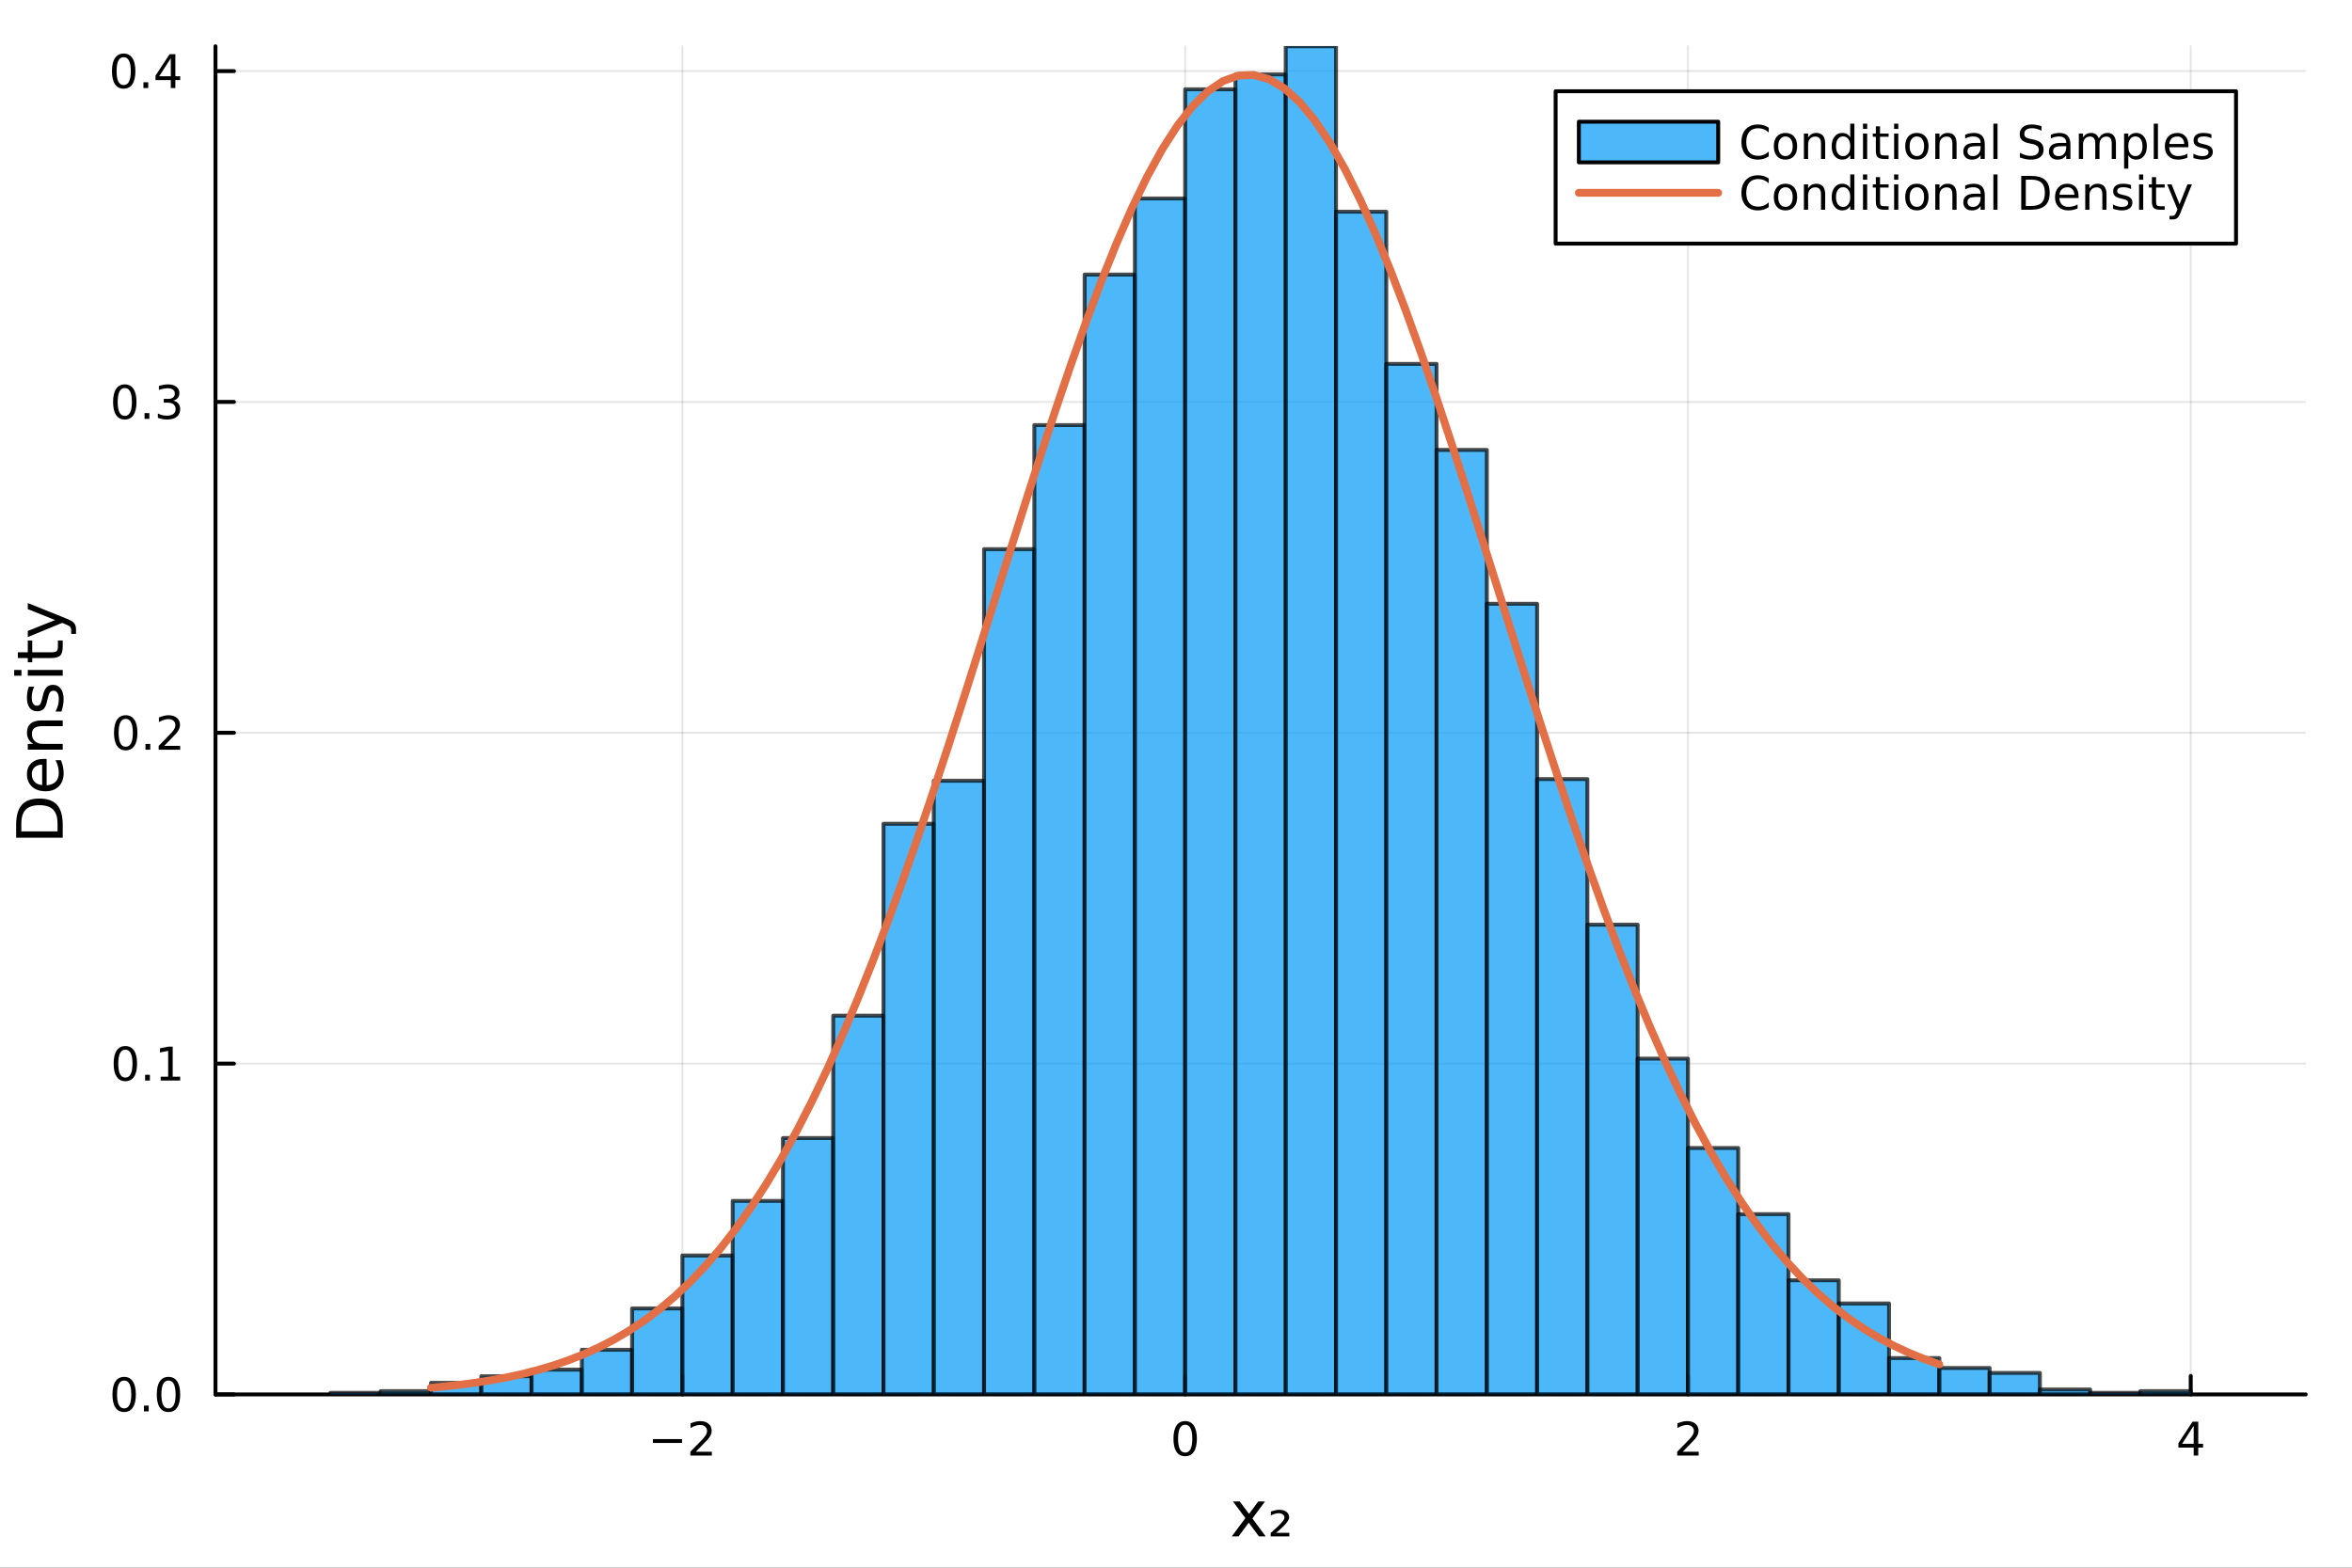 <?xml version="1.0" encoding="utf-8"?>
<svg xmlns="http://www.w3.org/2000/svg" xmlns:xlink="http://www.w3.org/1999/xlink" width="600" height="400" viewBox="0 0 2400 1600">
<rect x="0" y="0" width="2400" height="1600" fill="#333333" stroke="none"/>
<defs>
  <clipPath id="clip370">
    <rect x="0" y="0" width="2400" height="1600"/>
  </clipPath>
</defs>
<path clip-path="url(#clip370)" d="M0 1600 L2400 1600 L2400 0 L0 0  Z" fill="#ffffff" fill-rule="evenodd" fill-opacity="1"/>
<defs>
  <clipPath id="clip371">
    <rect x="480" y="0" width="1681" height="1600"/>
  </clipPath>
</defs>
<path clip-path="url(#clip370)" d="M219.866 1423.18 L2352.76 1423.18 L2352.76 47.244 L219.866 47.244  Z" fill="#ffffff" fill-rule="evenodd" fill-opacity="1"/>
<defs>
  <clipPath id="clip372">
    <rect x="219" y="47" width="2134" height="1377"/>
  </clipPath>
</defs>
<polyline clip-path="url(#clip372)" style="stroke:#000000; stroke-linecap:round; stroke-linejoin:round; stroke-width:2; stroke-opacity:0.1; fill:none" points="696.31,1423.18 696.31,47.244 "/>
<polyline clip-path="url(#clip372)" style="stroke:#000000; stroke-linecap:round; stroke-linejoin:round; stroke-width:2; stroke-opacity:0.1; fill:none" points="1209.35,1423.18 1209.35,47.244 "/>
<polyline clip-path="url(#clip372)" style="stroke:#000000; stroke-linecap:round; stroke-linejoin:round; stroke-width:2; stroke-opacity:0.1; fill:none" points="1722.4,1423.18 1722.4,47.244 "/>
<polyline clip-path="url(#clip372)" style="stroke:#000000; stroke-linecap:round; stroke-linejoin:round; stroke-width:2; stroke-opacity:0.1; fill:none" points="2235.44,1423.18 2235.44,47.244 "/>
<polyline clip-path="url(#clip372)" style="stroke:#000000; stroke-linecap:round; stroke-linejoin:round; stroke-width:2; stroke-opacity:0.1; fill:none" points="219.866,1423.18 2352.76,1423.18 "/>
<polyline clip-path="url(#clip372)" style="stroke:#000000; stroke-linecap:round; stroke-linejoin:round; stroke-width:2; stroke-opacity:0.1; fill:none" points="219.866,1085.53 2352.76,1085.53 "/>
<polyline clip-path="url(#clip372)" style="stroke:#000000; stroke-linecap:round; stroke-linejoin:round; stroke-width:2; stroke-opacity:0.1; fill:none" points="219.866,747.874 2352.76,747.874 "/>
<polyline clip-path="url(#clip372)" style="stroke:#000000; stroke-linecap:round; stroke-linejoin:round; stroke-width:2; stroke-opacity:0.1; fill:none" points="219.866,410.221 2352.76,410.221 "/>
<polyline clip-path="url(#clip372)" style="stroke:#000000; stroke-linecap:round; stroke-linejoin:round; stroke-width:2; stroke-opacity:0.1; fill:none" points="219.866,72.568 2352.76,72.568 "/>
<polyline clip-path="url(#clip370)" style="stroke:#000000; stroke-linecap:round; stroke-linejoin:round; stroke-width:4; stroke-opacity:1; fill:none" points="219.866,1423.18 2352.76,1423.18 "/>
<polyline clip-path="url(#clip370)" style="stroke:#000000; stroke-linecap:round; stroke-linejoin:round; stroke-width:4; stroke-opacity:1; fill:none" points="696.31,1423.18 696.31,1404.28 "/>
<polyline clip-path="url(#clip370)" style="stroke:#000000; stroke-linecap:round; stroke-linejoin:round; stroke-width:4; stroke-opacity:1; fill:none" points="1209.35,1423.18 1209.35,1404.28 "/>
<polyline clip-path="url(#clip370)" style="stroke:#000000; stroke-linecap:round; stroke-linejoin:round; stroke-width:4; stroke-opacity:1; fill:none" points="1722.4,1423.18 1722.4,1404.28 "/>
<polyline clip-path="url(#clip370)" style="stroke:#000000; stroke-linecap:round; stroke-linejoin:round; stroke-width:4; stroke-opacity:1; fill:none" points="2235.44,1423.18 2235.44,1404.28 "/>
<path clip-path="url(#clip370)" d="M666.252 1468.75 L695.928 1468.75 L695.928 1472.69 L666.252 1472.69 L666.252 1468.75 Z" fill="#000000" fill-rule="nonzero" fill-opacity="1" /><path clip-path="url(#clip370)" d="M710.048 1481.64 L726.368 1481.64 L726.368 1485.58 L704.423 1485.58 L704.423 1481.64 Q707.085 1478.89 711.669 1474.26 Q716.275 1469.61 717.456 1468.27 Q719.701 1465.74 720.581 1464.01 Q721.484 1462.25 721.484 1460.56 Q721.484 1457.8 719.539 1456.07 Q717.618 1454.33 714.516 1454.33 Q712.317 1454.33 709.863 1455.09 Q707.433 1455.86 704.655 1457.41 L704.655 1452.69 Q707.479 1451.55 709.933 1450.97 Q712.386 1450.39 714.423 1450.39 Q719.794 1450.39 722.988 1453.08 Q726.183 1455.77 726.183 1460.26 Q726.183 1462.39 725.372 1464.31 Q724.585 1466.2 722.479 1468.8 Q721.9 1469.47 718.798 1472.69 Q715.697 1475.88 710.048 1481.64 Z" fill="#000000" fill-rule="nonzero" fill-opacity="1" /><path clip-path="url(#clip370)" d="M1209.35 1454.1 Q1205.74 1454.1 1203.91 1457.66 Q1202.11 1461.2 1202.11 1468.33 Q1202.11 1475.44 1203.91 1479.01 Q1205.74 1482.55 1209.35 1482.55 Q1212.99 1482.55 1214.79 1479.01 Q1216.62 1475.44 1216.62 1468.33 Q1216.62 1461.2 1214.79 1457.66 Q1212.99 1454.1 1209.35 1454.1 M1209.35 1450.39 Q1215.16 1450.39 1218.22 1455 Q1221.3 1459.58 1221.3 1468.33 Q1221.3 1477.06 1218.22 1481.67 Q1215.16 1486.25 1209.35 1486.25 Q1203.54 1486.25 1200.47 1481.67 Q1197.41 1477.06 1197.41 1468.33 Q1197.41 1459.58 1200.47 1455 Q1203.54 1450.39 1209.35 1450.39 Z" fill="#000000" fill-rule="nonzero" fill-opacity="1" /><path clip-path="url(#clip370)" d="M1717.05 1481.64 L1733.37 1481.64 L1733.37 1485.58 L1711.43 1485.58 L1711.43 1481.64 Q1714.09 1478.89 1718.67 1474.26 Q1723.28 1469.61 1724.46 1468.27 Q1726.7 1465.74 1727.58 1464.01 Q1728.49 1462.25 1728.49 1460.56 Q1728.49 1457.8 1726.54 1456.07 Q1724.62 1454.33 1721.52 1454.33 Q1719.32 1454.33 1716.87 1455.09 Q1714.44 1455.86 1711.66 1457.41 L1711.66 1452.69 Q1714.48 1451.55 1716.94 1450.97 Q1719.39 1450.39 1721.43 1450.39 Q1726.8 1450.39 1729.99 1453.08 Q1733.19 1455.77 1733.19 1460.26 Q1733.19 1462.39 1732.38 1464.31 Q1731.59 1466.2 1729.48 1468.8 Q1728.9 1469.47 1725.8 1472.69 Q1722.7 1475.88 1717.05 1481.64 Z" fill="#000000" fill-rule="nonzero" fill-opacity="1" /><path clip-path="url(#clip370)" d="M2238.45 1455.09 L2226.65 1473.54 L2238.45 1473.54 L2238.45 1455.09 M2237.23 1451.02 L2243.11 1451.02 L2243.11 1473.54 L2248.04 1473.54 L2248.04 1477.43 L2243.11 1477.43 L2243.11 1485.58 L2238.45 1485.58 L2238.45 1477.43 L2222.85 1477.43 L2222.85 1472.92 L2237.23 1451.02 Z" fill="#000000" fill-rule="nonzero" fill-opacity="1" /><path clip-path="url(#clip370)" d="M1290.85 1532.4 L1277.96 1549.74 L1291.52 1568.04 L1284.61 1568.04 L1274.23 1554.04 L1263.86 1568.04 L1256.95 1568.04 L1270.79 1549.39 L1258.13 1532.4 L1265.03 1532.4 L1274.49 1545.1 L1283.94 1532.4 L1290.85 1532.4 Z" fill="#000000" fill-rule="nonzero" fill-opacity="1" /><path clip-path="url(#clip370)" d="M1302.18 1564.42 L1315.67 1564.42 L1315.67 1568.04 L1296.64 1568.04 L1296.64 1564.54 Q1297.72 1563.56 1299.73 1561.77 Q1310.68 1552.07 1310.68 1549.07 Q1310.68 1546.97 1309.02 1545.7 Q1307.37 1544.4 1304.66 1544.4 Q1303.01 1544.4 1301.06 1544.97 Q1299.12 1545.51 1296.83 1546.62 L1296.83 1542.71 Q1299.28 1541.82 1301.38 1541.37 Q1303.51 1540.93 1305.33 1540.93 Q1309.94 1540.93 1312.71 1543.03 Q1315.48 1545.13 1315.48 1548.56 Q1315.48 1552.99 1304.95 1562.03 Q1303.16 1563.56 1302.18 1564.42 Z" fill="#000000" fill-rule="nonzero" fill-opacity="1" /><polyline clip-path="url(#clip370)" style="stroke:#000000; stroke-linecap:round; stroke-linejoin:round; stroke-width:4; stroke-opacity:1; fill:none" points="219.866,1423.18 219.866,47.244 "/>
<polyline clip-path="url(#clip370)" style="stroke:#000000; stroke-linecap:round; stroke-linejoin:round; stroke-width:4; stroke-opacity:1; fill:none" points="219.866,1423.18 238.764,1423.18 "/>
<polyline clip-path="url(#clip370)" style="stroke:#000000; stroke-linecap:round; stroke-linejoin:round; stroke-width:4; stroke-opacity:1; fill:none" points="219.866,1085.53 238.764,1085.53 "/>
<polyline clip-path="url(#clip370)" style="stroke:#000000; stroke-linecap:round; stroke-linejoin:round; stroke-width:4; stroke-opacity:1; fill:none" points="219.866,747.874 238.764,747.874 "/>
<polyline clip-path="url(#clip370)" style="stroke:#000000; stroke-linecap:round; stroke-linejoin:round; stroke-width:4; stroke-opacity:1; fill:none" points="219.866,410.221 238.764,410.221 "/>
<polyline clip-path="url(#clip370)" style="stroke:#000000; stroke-linecap:round; stroke-linejoin:round; stroke-width:4; stroke-opacity:1; fill:none" points="219.866,72.568 238.764,72.568 "/>
<path clip-path="url(#clip370)" d="M126.691 1408.98 Q123.08 1408.98 121.251 1412.54 Q119.445 1416.08 119.445 1423.21 Q119.445 1430.32 121.251 1433.89 Q123.08 1437.43 126.691 1437.43 Q130.325 1437.43 132.13 1433.89 Q133.959 1430.32 133.959 1423.21 Q133.959 1416.08 132.13 1412.54 Q130.325 1408.98 126.691 1408.98 M126.691 1405.27 Q132.501 1405.27 135.556 1409.88 Q138.635 1414.46 138.635 1423.21 Q138.635 1431.94 135.556 1436.55 Q132.501 1441.13 126.691 1441.13 Q120.88 1441.13 117.802 1436.55 Q114.746 1431.94 114.746 1423.21 Q114.746 1414.46 117.802 1409.88 Q120.88 1405.27 126.691 1405.27 Z" fill="#000000" fill-rule="nonzero" fill-opacity="1" /><path clip-path="url(#clip370)" d="M146.853 1434.58 L151.737 1434.58 L151.737 1440.46 L146.853 1440.46 L146.853 1434.58 Z" fill="#000000" fill-rule="nonzero" fill-opacity="1" /><path clip-path="url(#clip370)" d="M171.922 1408.98 Q168.311 1408.98 166.482 1412.54 Q164.677 1416.08 164.677 1423.21 Q164.677 1430.32 166.482 1433.89 Q168.311 1437.43 171.922 1437.43 Q175.556 1437.43 177.362 1433.89 Q179.19 1430.32 179.19 1423.21 Q179.19 1416.08 177.362 1412.54 Q175.556 1408.98 171.922 1408.98 M171.922 1405.27 Q177.732 1405.27 180.788 1409.88 Q183.866 1414.46 183.866 1423.21 Q183.866 1431.94 180.788 1436.55 Q177.732 1441.13 171.922 1441.13 Q166.112 1441.13 163.033 1436.55 Q159.978 1431.94 159.978 1423.21 Q159.978 1414.46 163.033 1409.88 Q166.112 1405.27 171.922 1405.27 Z" fill="#000000" fill-rule="nonzero" fill-opacity="1" /><path clip-path="url(#clip370)" d="M127.917 1071.33 Q124.306 1071.33 122.478 1074.89 Q120.672 1078.43 120.672 1085.56 Q120.672 1092.67 122.478 1096.23 Q124.306 1099.77 127.917 1099.77 Q131.552 1099.77 133.357 1096.23 Q135.186 1092.67 135.186 1085.56 Q135.186 1078.43 133.357 1074.89 Q131.552 1071.33 127.917 1071.33 M127.917 1067.62 Q133.728 1067.62 136.783 1072.23 Q139.862 1076.81 139.862 1085.56 Q139.862 1094.29 136.783 1098.89 Q133.728 1103.48 127.917 1103.48 Q122.107 1103.48 119.029 1098.89 Q115.973 1094.29 115.973 1085.56 Q115.973 1076.81 119.029 1072.23 Q122.107 1067.62 127.917 1067.62 Z" fill="#000000" fill-rule="nonzero" fill-opacity="1" /><path clip-path="url(#clip370)" d="M148.079 1096.93 L152.964 1096.93 L152.964 1102.81 L148.079 1102.81 L148.079 1096.93 Z" fill="#000000" fill-rule="nonzero" fill-opacity="1" /><path clip-path="url(#clip370)" d="M163.959 1098.87 L171.598 1098.87 L171.598 1072.51 L163.288 1074.17 L163.288 1069.91 L171.552 1068.25 L176.227 1068.25 L176.227 1098.87 L183.866 1098.87 L183.866 1102.81 L163.959 1102.81 L163.959 1098.87 Z" fill="#000000" fill-rule="nonzero" fill-opacity="1" /><path clip-path="url(#clip370)" d="M128.288 733.673 Q124.677 733.673 122.848 737.237 Q121.043 740.779 121.043 747.909 Q121.043 755.015 122.848 758.58 Q124.677 762.122 128.288 762.122 Q131.922 762.122 133.728 758.58 Q135.556 755.015 135.556 747.909 Q135.556 740.779 133.728 737.237 Q131.922 733.673 128.288 733.673 M128.288 729.969 Q134.098 729.969 137.154 734.575 Q140.232 739.159 140.232 747.909 Q140.232 756.635 137.154 761.242 Q134.098 765.825 128.288 765.825 Q122.478 765.825 119.399 761.242 Q116.343 756.635 116.343 747.909 Q116.343 739.159 119.399 734.575 Q122.478 729.969 128.288 729.969 Z" fill="#000000" fill-rule="nonzero" fill-opacity="1" /><path clip-path="url(#clip370)" d="M148.45 759.274 L153.334 759.274 L153.334 765.154 L148.45 765.154 L148.45 759.274 Z" fill="#000000" fill-rule="nonzero" fill-opacity="1" /><path clip-path="url(#clip370)" d="M167.547 761.219 L183.866 761.219 L183.866 765.154 L161.922 765.154 L161.922 761.219 Q164.584 758.464 169.167 753.835 Q173.774 749.182 174.954 747.839 Q177.2 745.316 178.079 743.58 Q178.982 741.821 178.982 740.131 Q178.982 737.376 177.038 735.64 Q175.116 733.904 172.014 733.904 Q169.815 733.904 167.362 734.668 Q164.931 735.432 162.153 736.983 L162.153 732.261 Q164.977 731.126 167.431 730.548 Q169.885 729.969 171.922 729.969 Q177.292 729.969 180.487 732.654 Q183.681 735.339 183.681 739.83 Q183.681 741.96 182.871 743.881 Q182.084 745.779 179.977 748.372 Q179.399 749.043 176.297 752.261 Q173.195 755.455 167.547 761.219 Z" fill="#000000" fill-rule="nonzero" fill-opacity="1" /><path clip-path="url(#clip370)" d="M127.339 396.02 Q123.728 396.02 121.899 399.584 Q120.093 403.126 120.093 410.256 Q120.093 417.362 121.899 420.927 Q123.728 424.469 127.339 424.469 Q130.973 424.469 132.779 420.927 Q134.607 417.362 134.607 410.256 Q134.607 403.126 132.779 399.584 Q130.973 396.02 127.339 396.02 M127.339 392.316 Q133.149 392.316 136.204 396.922 Q139.283 401.506 139.283 410.256 Q139.283 418.983 136.204 423.589 Q133.149 428.172 127.339 428.172 Q121.529 428.172 118.45 423.589 Q115.394 418.983 115.394 410.256 Q115.394 401.506 118.45 396.922 Q121.529 392.316 127.339 392.316 Z" fill="#000000" fill-rule="nonzero" fill-opacity="1" /><path clip-path="url(#clip370)" d="M147.501 421.621 L152.385 421.621 L152.385 427.501 L147.501 427.501 L147.501 421.621 Z" fill="#000000" fill-rule="nonzero" fill-opacity="1" /><path clip-path="url(#clip370)" d="M176.737 408.867 Q180.093 409.584 181.968 411.853 Q183.866 414.121 183.866 417.455 Q183.866 422.57 180.348 425.371 Q176.829 428.172 170.348 428.172 Q168.172 428.172 165.857 427.732 Q163.565 427.316 161.112 426.459 L161.112 421.945 Q163.056 423.08 165.371 423.658 Q167.686 424.237 170.209 424.237 Q174.607 424.237 176.899 422.501 Q179.214 420.765 179.214 417.455 Q179.214 414.399 177.061 412.686 Q174.931 410.95 171.112 410.95 L167.084 410.95 L167.084 407.108 L171.297 407.108 Q174.746 407.108 176.575 405.742 Q178.403 404.353 178.403 401.76 Q178.403 399.098 176.505 397.686 Q174.63 396.251 171.112 396.251 Q169.19 396.251 166.991 396.668 Q164.792 397.085 162.153 397.964 L162.153 393.797 Q164.815 393.057 167.13 392.686 Q169.468 392.316 171.528 392.316 Q176.852 392.316 179.954 394.747 Q183.056 397.154 183.056 401.274 Q183.056 404.145 181.413 406.135 Q179.769 408.103 176.737 408.867 Z" fill="#000000" fill-rule="nonzero" fill-opacity="1" /><path clip-path="url(#clip370)" d="M126.205 58.367 Q122.593 58.367 120.765 61.931 Q118.959 65.473 118.959 72.603 Q118.959 79.709 120.765 83.274 Q122.593 86.816 126.205 86.816 Q129.839 86.816 131.644 83.274 Q133.473 79.709 133.473 72.603 Q133.473 65.473 131.644 61.931 Q129.839 58.367 126.205 58.367 M126.205 54.663 Q132.015 54.663 135.07 59.27 Q138.149 63.853 138.149 72.603 Q138.149 81.33 135.07 85.936 Q132.015 90.519 126.205 90.519 Q120.394 90.519 117.316 85.936 Q114.26 81.33 114.26 72.603 Q114.26 63.853 117.316 59.27 Q120.394 54.663 126.205 54.663 Z" fill="#000000" fill-rule="nonzero" fill-opacity="1" /><path clip-path="url(#clip370)" d="M146.366 83.969 L151.251 83.969 L151.251 89.848 L146.366 89.848 L146.366 83.969 Z" fill="#000000" fill-rule="nonzero" fill-opacity="1" /><path clip-path="url(#clip370)" d="M174.283 59.362 L162.477 77.811 L174.283 77.811 L174.283 59.362 M173.056 55.288 L178.936 55.288 L178.936 77.811 L183.866 77.811 L183.866 81.7 L178.936 81.7 L178.936 89.848 L174.283 89.848 L174.283 81.7 L158.681 81.7 L158.681 77.186 L173.056 55.288 Z" fill="#000000" fill-rule="nonzero" fill-opacity="1" /><path clip-path="url(#clip370)" d="M21.768 848.522 L58.721 848.522 L58.721 840.755 Q58.721 830.92 54.265 826.369 Q49.809 821.786 40.196 821.786 Q30.648 821.786 26.224 826.369 Q21.768 830.92 21.768 840.755 L21.768 848.522 M16.484 854.951 L16.484 841.742 Q16.484 827.928 22.245 821.467 Q27.974 815.006 40.196 815.006 Q52.482 815.006 58.243 821.499 Q64.004 827.992 64.004 841.742 L64.004 854.951 L16.484 854.951 Z" fill="#000000" fill-rule="nonzero" fill-opacity="1" /><path clip-path="url(#clip370)" d="M44.716 774.52 L47.581 774.52 L47.581 801.447 Q53.628 801.065 56.811 797.819 Q59.962 794.54 59.962 788.716 Q59.962 785.342 59.134 782.191 Q58.307 779.008 56.652 775.889 L62.19 775.889 Q63.527 779.04 64.227 782.35 Q64.927 785.66 64.927 789.066 Q64.927 797.596 59.962 802.593 Q54.997 807.558 46.53 807.558 Q37.777 807.558 32.653 802.848 Q27.497 798.105 27.497 790.084 Q27.497 782.891 32.144 778.722 Q36.759 774.52 44.716 774.52 M42.997 780.377 Q38.191 780.44 35.327 783.082 Q32.462 785.692 32.462 790.021 Q32.462 794.922 35.231 797.882 Q38 800.811 43.029 801.256 L42.997 780.377 Z" fill="#000000" fill-rule="nonzero" fill-opacity="1" /><path clip-path="url(#clip370)" d="M42.488 735.276 L64.004 735.276 L64.004 741.132 L42.679 741.132 Q37.618 741.132 35.104 743.105 Q32.589 745.079 32.589 749.026 Q32.589 753.768 35.613 756.505 Q38.637 759.243 43.857 759.243 L64.004 759.243 L64.004 765.131 L28.356 765.131 L28.356 759.243 L33.894 759.243 Q30.68 757.142 29.088 754.309 Q27.497 751.445 27.497 747.721 Q27.497 741.578 31.316 738.427 Q35.104 735.276 42.488 735.276 Z" fill="#000000" fill-rule="nonzero" fill-opacity="1" /><path clip-path="url(#clip370)" d="M29.407 700.869 L34.945 700.869 Q33.672 703.352 33.035 706.025 Q32.398 708.699 32.398 711.563 Q32.398 715.924 33.735 718.12 Q35.072 720.284 37.746 720.284 Q39.783 720.284 40.96 718.725 Q42.106 717.165 43.157 712.455 L43.602 710.449 Q44.939 704.211 47.39 701.601 Q49.809 698.959 54.169 698.959 Q59.134 698.959 62.031 702.906 Q64.927 706.821 64.927 713.696 Q64.927 716.56 64.354 719.68 Q63.813 722.767 62.699 726.204 L56.652 726.204 Q58.339 722.958 59.198 719.807 Q60.026 716.656 60.026 713.569 Q60.026 709.431 58.625 707.203 Q57.193 704.975 54.615 704.975 Q52.228 704.975 50.955 706.598 Q49.681 708.19 48.504 713.632 L48.026 715.669 Q46.88 721.112 44.525 723.531 Q42.138 725.95 38 725.95 Q32.971 725.95 30.234 722.385 Q27.497 718.82 27.497 712.264 Q27.497 709.017 27.974 706.153 Q28.452 703.288 29.407 700.869 Z" fill="#000000" fill-rule="nonzero" fill-opacity="1" /><path clip-path="url(#clip370)" d="M28.356 689.634 L28.356 683.777 L64.004 683.777 L64.004 689.634 L28.356 689.634 M14.479 689.634 L14.479 683.777 L21.895 683.777 L21.895 689.634 L14.479 689.634 Z" fill="#000000" fill-rule="nonzero" fill-opacity="1" /><path clip-path="url(#clip370)" d="M18.235 665.73 L28.356 665.73 L28.356 653.667 L32.908 653.667 L32.908 665.73 L52.259 665.73 Q56.62 665.73 57.861 664.553 Q59.103 663.343 59.103 659.683 L59.103 653.667 L64.004 653.667 L64.004 659.683 Q64.004 666.462 61.49 669.04 Q58.943 671.619 52.259 671.619 L32.908 671.619 L32.908 675.915 L28.356 675.915 L28.356 671.619 L18.235 671.619 L18.235 665.73 Z" fill="#000000" fill-rule="nonzero" fill-opacity="1" /><path clip-path="url(#clip370)" d="M67.314 631.133 Q73.68 633.615 75.622 635.971 Q77.563 638.326 77.563 642.273 L77.563 646.951 L72.662 646.951 L72.662 643.514 Q72.662 641.095 71.516 639.758 Q70.37 638.421 66.105 636.798 L63.431 635.748 L28.356 650.166 L28.356 643.96 L56.238 632.82 L28.356 621.68 L28.356 615.473 L67.314 631.133 Z" fill="#000000" fill-rule="nonzero" fill-opacity="1" /><path clip-path="url(#clip372)" d="M337.179 1421.49 L337.179 1423.18 L388.483 1423.18 L388.483 1421.49 L337.179 1421.49 L337.179 1421.49  Z" fill="#009af9" fill-rule="evenodd" fill-opacity="0.7"/>
<polyline clip-path="url(#clip372)" style="stroke:#000000; stroke-linecap:round; stroke-linejoin:round; stroke-width:4; stroke-opacity:0.7; fill:none" points="337.179,1421.49 337.179,1423.18 388.483,1423.18 388.483,1421.49 337.179,1421.49 "/>
<path clip-path="url(#clip372)" d="M388.483 1419.8 L388.483 1423.18 L439.788 1423.18 L439.788 1419.8 L388.483 1419.8 L388.483 1419.8  Z" fill="#009af9" fill-rule="evenodd" fill-opacity="0.7"/>
<polyline clip-path="url(#clip372)" style="stroke:#000000; stroke-linecap:round; stroke-linejoin:round; stroke-width:4; stroke-opacity:0.7; fill:none" points="388.483,1419.8 388.483,1423.18 439.788,1423.18 439.788,1419.8 388.483,1419.8 "/>
<path clip-path="url(#clip372)" d="M439.788 1411.36 L439.788 1423.18 L491.092 1423.18 L491.092 1411.36 L439.788 1411.36 L439.788 1411.36  Z" fill="#009af9" fill-rule="evenodd" fill-opacity="0.7"/>
<polyline clip-path="url(#clip372)" style="stroke:#000000; stroke-linecap:round; stroke-linejoin:round; stroke-width:4; stroke-opacity:0.7; fill:none" points="439.788,1411.36 439.788,1423.18 491.092,1423.18 491.092,1411.36 439.788,1411.36 "/>
<path clip-path="url(#clip372)" d="M491.092 1404.61 L491.092 1423.18 L542.397 1423.18 L542.397 1404.61 L491.092 1404.61 L491.092 1404.61  Z" fill="#009af9" fill-rule="evenodd" fill-opacity="0.7"/>
<polyline clip-path="url(#clip372)" style="stroke:#000000; stroke-linecap:round; stroke-linejoin:round; stroke-width:4; stroke-opacity:0.7; fill:none" points="491.092,1404.61 491.092,1423.18 542.397,1423.18 542.397,1404.61 491.092,1404.61 "/>
<path clip-path="url(#clip372)" d="M542.397 1397.86 L542.397 1423.18 L593.701 1423.18 L593.701 1397.86 L542.397 1397.86 L542.397 1397.86  Z" fill="#009af9" fill-rule="evenodd" fill-opacity="0.7"/>
<polyline clip-path="url(#clip372)" style="stroke:#000000; stroke-linecap:round; stroke-linejoin:round; stroke-width:4; stroke-opacity:0.7; fill:none" points="542.397,1397.86 542.397,1423.18 593.701,1423.18 593.701,1397.86 542.397,1397.86 "/>
<path clip-path="url(#clip372)" d="M593.701 1377.6 L593.701 1423.18 L645.006 1423.18 L645.006 1377.6 L593.701 1377.6 L593.701 1377.6  Z" fill="#009af9" fill-rule="evenodd" fill-opacity="0.7"/>
<polyline clip-path="url(#clip372)" style="stroke:#000000; stroke-linecap:round; stroke-linejoin:round; stroke-width:4; stroke-opacity:0.7; fill:none" points="593.701,1377.6 593.701,1423.18 645.006,1423.18 645.006,1377.6 593.701,1377.6 "/>
<path clip-path="url(#clip372)" d="M645.006 1335.39 L645.006 1423.18 L696.31 1423.18 L696.31 1335.39 L645.006 1335.39 L645.006 1335.39  Z" fill="#009af9" fill-rule="evenodd" fill-opacity="0.7"/>
<polyline clip-path="url(#clip372)" style="stroke:#000000; stroke-linecap:round; stroke-linejoin:round; stroke-width:4; stroke-opacity:0.7; fill:none" points="645.006,1335.39 645.006,1423.18 696.31,1423.18 696.31,1335.39 645.006,1335.39 "/>
<path clip-path="url(#clip372)" d="M696.31 1281.37 L696.31 1423.18 L747.614 1423.18 L747.614 1281.37 L696.31 1281.37 L696.31 1281.37  Z" fill="#009af9" fill-rule="evenodd" fill-opacity="0.7"/>
<polyline clip-path="url(#clip372)" style="stroke:#000000; stroke-linecap:round; stroke-linejoin:round; stroke-width:4; stroke-opacity:0.7; fill:none" points="696.31,1281.37 696.31,1423.18 747.614,1423.18 747.614,1281.37 696.31,1281.37 "/>
<path clip-path="url(#clip372)" d="M747.614 1225.65 L747.614 1423.18 L798.919 1423.18 L798.919 1225.65 L747.614 1225.65 L747.614 1225.65  Z" fill="#009af9" fill-rule="evenodd" fill-opacity="0.7"/>
<polyline clip-path="url(#clip372)" style="stroke:#000000; stroke-linecap:round; stroke-linejoin:round; stroke-width:4; stroke-opacity:0.7; fill:none" points="747.614,1225.65 747.614,1423.18 798.919,1423.18 798.919,1225.65 747.614,1225.65 "/>
<path clip-path="url(#clip372)" d="M798.919 1161.5 L798.919 1423.18 L850.223 1423.18 L850.223 1161.5 L798.919 1161.5 L798.919 1161.5  Z" fill="#009af9" fill-rule="evenodd" fill-opacity="0.7"/>
<polyline clip-path="url(#clip372)" style="stroke:#000000; stroke-linecap:round; stroke-linejoin:round; stroke-width:4; stroke-opacity:0.7; fill:none" points="798.919,1161.5 798.919,1423.18 850.223,1423.18 850.223,1161.5 798.919,1161.5 "/>
<path clip-path="url(#clip372)" d="M850.223 1036.57 L850.223 1423.18 L901.528 1423.18 L901.528 1036.57 L850.223 1036.57 L850.223 1036.57  Z" fill="#009af9" fill-rule="evenodd" fill-opacity="0.7"/>
<polyline clip-path="url(#clip372)" style="stroke:#000000; stroke-linecap:round; stroke-linejoin:round; stroke-width:4; stroke-opacity:0.7; fill:none" points="850.223,1036.57 850.223,1423.18 901.528,1423.18 901.528,1036.57 850.223,1036.57 "/>
<path clip-path="url(#clip372)" d="M901.528 840.729 L901.528 1423.18 L952.832 1423.18 L952.832 840.729 L901.528 840.729 L901.528 840.729  Z" fill="#009af9" fill-rule="evenodd" fill-opacity="0.7"/>
<polyline clip-path="url(#clip372)" style="stroke:#000000; stroke-linecap:round; stroke-linejoin:round; stroke-width:4; stroke-opacity:0.7; fill:none" points="901.528,840.729 901.528,1423.18 952.832,1423.18 952.832,840.729 901.528,840.729 "/>
<path clip-path="url(#clip372)" d="M952.832 796.834 L952.832 1423.18 L1004.14 1423.18 L1004.14 796.834 L952.832 796.834 L952.832 796.834  Z" fill="#009af9" fill-rule="evenodd" fill-opacity="0.7"/>
<polyline clip-path="url(#clip372)" style="stroke:#000000; stroke-linecap:round; stroke-linejoin:round; stroke-width:4; stroke-opacity:0.7; fill:none" points="952.832,796.834 952.832,1423.18 1004.14,1423.18 1004.14,796.834 952.832,796.834 "/>
<path clip-path="url(#clip372)" d="M1004.14 560.477 L1004.14 1423.18 L1055.44 1423.18 L1055.44 560.477 L1004.14 560.477 L1004.14 560.477  Z" fill="#009af9" fill-rule="evenodd" fill-opacity="0.7"/>
<polyline clip-path="url(#clip372)" style="stroke:#000000; stroke-linecap:round; stroke-linejoin:round; stroke-width:4; stroke-opacity:0.7; fill:none" points="1004.14,560.477 1004.14,1423.18 1055.44,1423.18 1055.44,560.477 1004.14,560.477 "/>
<path clip-path="url(#clip372)" d="M1055.44 433.857 L1055.44 1423.18 L1106.75 1423.18 L1106.75 433.857 L1055.44 433.857 L1055.44 433.857  Z" fill="#009af9" fill-rule="evenodd" fill-opacity="0.7"/>
<polyline clip-path="url(#clip372)" style="stroke:#000000; stroke-linecap:round; stroke-linejoin:round; stroke-width:4; stroke-opacity:0.7; fill:none" points="1055.44,433.857 1055.44,1423.18 1106.75,1423.18 1106.75,433.857 1055.44,433.857 "/>
<path clip-path="url(#clip372)" d="M1106.75 280.225 L1106.75 1423.18 L1158.05 1423.18 L1158.05 280.225 L1106.75 280.225 L1106.75 280.225  Z" fill="#009af9" fill-rule="evenodd" fill-opacity="0.7"/>
<polyline clip-path="url(#clip372)" style="stroke:#000000; stroke-linecap:round; stroke-linejoin:round; stroke-width:4; stroke-opacity:0.7; fill:none" points="1106.75,280.225 1106.75,1423.18 1158.05,1423.18 1158.05,280.225 1106.75,280.225 "/>
<path clip-path="url(#clip372)" d="M1158.05 202.564 L1158.05 1423.18 L1209.35 1423.18 L1209.35 202.564 L1158.05 202.564 L1158.05 202.564  Z" fill="#009af9" fill-rule="evenodd" fill-opacity="0.7"/>
<polyline clip-path="url(#clip372)" style="stroke:#000000; stroke-linecap:round; stroke-linejoin:round; stroke-width:4; stroke-opacity:0.7; fill:none" points="1158.05,202.564 1158.05,1423.18 1209.35,1423.18 1209.35,202.564 1158.05,202.564 "/>
<path clip-path="url(#clip372)" d="M1209.35 91.139 L1209.35 1423.18 L1260.66 1423.18 L1260.66 91.139 L1209.35 91.139 L1209.35 91.139  Z" fill="#009af9" fill-rule="evenodd" fill-opacity="0.7"/>
<polyline clip-path="url(#clip372)" style="stroke:#000000; stroke-linecap:round; stroke-linejoin:round; stroke-width:4; stroke-opacity:0.7; fill:none" points="1209.35,91.139 1209.35,1423.18 1260.66,1423.18 1260.66,91.139 1209.35,91.139 "/>
<path clip-path="url(#clip372)" d="M1260.66 75.945 L1260.66 1423.18 L1311.96 1423.18 L1311.96 75.945 L1260.66 75.945 L1260.66 75.945  Z" fill="#009af9" fill-rule="evenodd" fill-opacity="0.7"/>
<polyline clip-path="url(#clip372)" style="stroke:#000000; stroke-linecap:round; stroke-linejoin:round; stroke-width:4; stroke-opacity:0.7; fill:none" points="1260.66,75.945 1260.66,1423.18 1311.96,1423.18 1311.96,75.945 1260.66,75.945 "/>
<path clip-path="url(#clip372)" d="M1311.96 47.244 L1311.96 1423.18 L1363.27 1423.18 L1363.27 47.244 L1311.96 47.244 L1311.96 47.244  Z" fill="#009af9" fill-rule="evenodd" fill-opacity="0.7"/>
<polyline clip-path="url(#clip372)" style="stroke:#000000; stroke-linecap:round; stroke-linejoin:round; stroke-width:4; stroke-opacity:0.7; fill:none" points="1311.96,47.244 1311.96,1423.18 1363.27,1423.18 1363.27,47.244 1311.96,47.244 "/>
<path clip-path="url(#clip372)" d="M1363.27 216.071 L1363.27 1423.18 L1414.57 1423.18 L1414.57 216.071 L1363.27 216.071 L1363.27 216.071  Z" fill="#009af9" fill-rule="evenodd" fill-opacity="0.7"/>
<polyline clip-path="url(#clip372)" style="stroke:#000000; stroke-linecap:round; stroke-linejoin:round; stroke-width:4; stroke-opacity:0.7; fill:none" points="1363.27,216.071 1363.27,1423.18 1414.57,1423.18 1414.57,216.071 1363.27,216.071 "/>
<path clip-path="url(#clip372)" d="M1414.57 371.391 L1414.57 1423.18 L1465.88 1423.18 L1465.88 371.391 L1414.57 371.391 L1414.57 371.391  Z" fill="#009af9" fill-rule="evenodd" fill-opacity="0.7"/>
<polyline clip-path="url(#clip372)" style="stroke:#000000; stroke-linecap:round; stroke-linejoin:round; stroke-width:4; stroke-opacity:0.7; fill:none" points="1414.57,371.391 1414.57,1423.18 1465.88,1423.18 1465.88,371.391 1414.57,371.391 "/>
<path clip-path="url(#clip372)" d="M1465.88 459.181 L1465.88 1423.18 L1517.18 1423.18 L1517.18 459.181 L1465.88 459.181 L1465.88 459.181  Z" fill="#009af9" fill-rule="evenodd" fill-opacity="0.7"/>
<polyline clip-path="url(#clip372)" style="stroke:#000000; stroke-linecap:round; stroke-linejoin:round; stroke-width:4; stroke-opacity:0.7; fill:none" points="1465.88,459.181 1465.88,1423.18 1517.18,1423.18 1517.18,459.181 1465.88,459.181 "/>
<path clip-path="url(#clip372)" d="M1517.18 616.189 L1517.18 1423.18 L1568.49 1423.18 L1568.49 616.189 L1517.18 616.189 L1517.18 616.189  Z" fill="#009af9" fill-rule="evenodd" fill-opacity="0.7"/>
<polyline clip-path="url(#clip372)" style="stroke:#000000; stroke-linecap:round; stroke-linejoin:round; stroke-width:4; stroke-opacity:0.7; fill:none" points="1517.18,616.189 1517.18,1423.18 1568.49,1423.18 1568.49,616.189 1517.18,616.189 "/>
<path clip-path="url(#clip372)" d="M1568.49 795.145 L1568.49 1423.18 L1619.79 1423.18 L1619.79 795.145 L1568.49 795.145 L1568.49 795.145  Z" fill="#009af9" fill-rule="evenodd" fill-opacity="0.7"/>
<polyline clip-path="url(#clip372)" style="stroke:#000000; stroke-linecap:round; stroke-linejoin:round; stroke-width:4; stroke-opacity:0.7; fill:none" points="1568.49,795.145 1568.49,1423.18 1619.79,1423.18 1619.79,795.145 1568.49,795.145 "/>
<path clip-path="url(#clip372)" d="M1619.79 943.713 L1619.79 1423.18 L1671.09 1423.18 L1671.09 943.713 L1619.79 943.713 L1619.79 943.713  Z" fill="#009af9" fill-rule="evenodd" fill-opacity="0.7"/>
<polyline clip-path="url(#clip372)" style="stroke:#000000; stroke-linecap:round; stroke-linejoin:round; stroke-width:4; stroke-opacity:0.7; fill:none" points="1619.79,943.713 1619.79,1423.18 1671.09,1423.18 1671.09,943.713 1619.79,943.713 "/>
<path clip-path="url(#clip372)" d="M1671.09 1080.46 L1671.09 1423.18 L1722.4 1423.18 L1722.4 1080.46 L1671.09 1080.46 L1671.09 1080.46  Z" fill="#009af9" fill-rule="evenodd" fill-opacity="0.7"/>
<polyline clip-path="url(#clip372)" style="stroke:#000000; stroke-linecap:round; stroke-linejoin:round; stroke-width:4; stroke-opacity:0.7; fill:none" points="1671.09,1080.46 1671.09,1423.18 1722.4,1423.18 1722.4,1080.46 1671.09,1080.46 "/>
<path clip-path="url(#clip372)" d="M1722.4 1171.63 L1722.4 1423.18 L1773.7 1423.18 L1773.7 1171.63 L1722.4 1171.63 L1722.4 1171.63  Z" fill="#009af9" fill-rule="evenodd" fill-opacity="0.7"/>
<polyline clip-path="url(#clip372)" style="stroke:#000000; stroke-linecap:round; stroke-linejoin:round; stroke-width:4; stroke-opacity:0.7; fill:none" points="1722.4,1171.63 1722.4,1423.18 1773.7,1423.18 1773.7,1171.63 1722.4,1171.63 "/>
<path clip-path="url(#clip372)" d="M1773.7 1239.16 L1773.7 1423.18 L1825.01 1423.18 L1825.01 1239.16 L1773.7 1239.16 L1773.7 1239.16  Z" fill="#009af9" fill-rule="evenodd" fill-opacity="0.7"/>
<polyline clip-path="url(#clip372)" style="stroke:#000000; stroke-linecap:round; stroke-linejoin:round; stroke-width:4; stroke-opacity:0.7; fill:none" points="1773.7,1239.16 1773.7,1423.18 1825.01,1423.18 1825.01,1239.16 1773.7,1239.16 "/>
<path clip-path="url(#clip372)" d="M1825.01 1306.69 L1825.01 1423.18 L1876.31 1423.18 L1876.31 1306.69 L1825.01 1306.69 L1825.01 1306.69  Z" fill="#009af9" fill-rule="evenodd" fill-opacity="0.7"/>
<polyline clip-path="url(#clip372)" style="stroke:#000000; stroke-linecap:round; stroke-linejoin:round; stroke-width:4; stroke-opacity:0.7; fill:none" points="1825.01,1306.69 1825.01,1423.18 1876.31,1423.18 1876.31,1306.69 1825.01,1306.69 "/>
<path clip-path="url(#clip372)" d="M1876.31 1330.33 L1876.31 1423.18 L1927.62 1423.18 L1927.62 1330.33 L1876.31 1330.33 L1876.31 1330.33  Z" fill="#009af9" fill-rule="evenodd" fill-opacity="0.7"/>
<polyline clip-path="url(#clip372)" style="stroke:#000000; stroke-linecap:round; stroke-linejoin:round; stroke-width:4; stroke-opacity:0.7; fill:none" points="1876.31,1330.33 1876.31,1423.18 1927.62,1423.18 1927.62,1330.33 1876.31,1330.33 "/>
<path clip-path="url(#clip372)" d="M1927.62 1386.04 L1927.62 1423.18 L1978.92 1423.18 L1978.92 1386.04 L1927.62 1386.04 L1927.62 1386.04  Z" fill="#009af9" fill-rule="evenodd" fill-opacity="0.7"/>
<polyline clip-path="url(#clip372)" style="stroke:#000000; stroke-linecap:round; stroke-linejoin:round; stroke-width:4; stroke-opacity:0.7; fill:none" points="1927.62,1386.04 1927.62,1423.18 1978.92,1423.18 1978.92,1386.04 1927.62,1386.04 "/>
<path clip-path="url(#clip372)" d="M1978.92 1396.17 L1978.92 1423.18 L2030.23 1423.18 L2030.23 1396.17 L1978.92 1396.17 L1978.92 1396.17  Z" fill="#009af9" fill-rule="evenodd" fill-opacity="0.7"/>
<polyline clip-path="url(#clip372)" style="stroke:#000000; stroke-linecap:round; stroke-linejoin:round; stroke-width:4; stroke-opacity:0.7; fill:none" points="1978.92,1396.17 1978.92,1423.18 2030.23,1423.18 2030.23,1396.17 1978.92,1396.17 "/>
<path clip-path="url(#clip372)" d="M2030.23 1401.23 L2030.23 1423.18 L2081.53 1423.18 L2081.53 1401.23 L2030.23 1401.23 L2030.23 1401.23  Z" fill="#009af9" fill-rule="evenodd" fill-opacity="0.7"/>
<polyline clip-path="url(#clip372)" style="stroke:#000000; stroke-linecap:round; stroke-linejoin:round; stroke-width:4; stroke-opacity:0.7; fill:none" points="2030.23,1401.23 2030.23,1423.18 2081.53,1423.18 2081.53,1401.23 2030.23,1401.23 "/>
<path clip-path="url(#clip372)" d="M2081.53 1418.12 L2081.53 1423.18 L2132.83 1423.18 L2132.83 1418.12 L2081.53 1418.12 L2081.53 1418.12  Z" fill="#009af9" fill-rule="evenodd" fill-opacity="0.7"/>
<polyline clip-path="url(#clip372)" style="stroke:#000000; stroke-linecap:round; stroke-linejoin:round; stroke-width:4; stroke-opacity:0.7; fill:none" points="2081.53,1418.12 2081.53,1423.18 2132.83,1423.18 2132.83,1418.12 2081.53,1418.12 "/>
<path clip-path="url(#clip372)" d="M2132.83 1421.49 L2132.83 1423.18 L2184.14 1423.18 L2184.14 1421.49 L2132.83 1421.49 L2132.83 1421.49  Z" fill="#009af9" fill-rule="evenodd" fill-opacity="0.7"/>
<polyline clip-path="url(#clip372)" style="stroke:#000000; stroke-linecap:round; stroke-linejoin:round; stroke-width:4; stroke-opacity:0.7; fill:none" points="2132.83,1421.49 2132.83,1423.18 2184.14,1423.18 2184.14,1421.49 2132.83,1421.49 "/>
<path clip-path="url(#clip372)" d="M2184.14 1419.8 L2184.14 1423.18 L2235.44 1423.18 L2235.44 1419.8 L2184.14 1419.8 L2184.14 1419.8  Z" fill="#009af9" fill-rule="evenodd" fill-opacity="0.7"/>
<polyline clip-path="url(#clip372)" style="stroke:#000000; stroke-linecap:round; stroke-linejoin:round; stroke-width:4; stroke-opacity:0.7; fill:none" points="2184.14,1419.8 2184.14,1423.18 2235.44,1423.18 2235.44,1419.8 2184.14,1419.8 "/>
<circle clip-path="url(#clip372)" style="fill:#009af9; stroke:none; fill-opacity:0" cx="362.831" cy="1421.49" r="2"/>
<circle clip-path="url(#clip372)" style="fill:#009af9; stroke:none; fill-opacity:0" cx="414.136" cy="1419.8" r="2"/>
<circle clip-path="url(#clip372)" style="fill:#009af9; stroke:none; fill-opacity:0" cx="465.44" cy="1411.36" r="2"/>
<circle clip-path="url(#clip372)" style="fill:#009af9; stroke:none; fill-opacity:0" cx="516.745" cy="1404.61" r="2"/>
<circle clip-path="url(#clip372)" style="fill:#009af9; stroke:none; fill-opacity:0" cx="568.049" cy="1397.86" r="2"/>
<circle clip-path="url(#clip372)" style="fill:#009af9; stroke:none; fill-opacity:0" cx="619.353" cy="1377.6" r="2"/>
<circle clip-path="url(#clip372)" style="fill:#009af9; stroke:none; fill-opacity:0" cx="670.658" cy="1335.39" r="2"/>
<circle clip-path="url(#clip372)" style="fill:#009af9; stroke:none; fill-opacity:0" cx="721.962" cy="1281.37" r="2"/>
<circle clip-path="url(#clip372)" style="fill:#009af9; stroke:none; fill-opacity:0" cx="773.267" cy="1225.65" r="2"/>
<circle clip-path="url(#clip372)" style="fill:#009af9; stroke:none; fill-opacity:0" cx="824.571" cy="1161.5" r="2"/>
<circle clip-path="url(#clip372)" style="fill:#009af9; stroke:none; fill-opacity:0" cx="875.876" cy="1036.57" r="2"/>
<circle clip-path="url(#clip372)" style="fill:#009af9; stroke:none; fill-opacity:0" cx="927.18" cy="840.729" r="2"/>
<circle clip-path="url(#clip372)" style="fill:#009af9; stroke:none; fill-opacity:0" cx="978.484" cy="796.834" r="2"/>
<circle clip-path="url(#clip372)" style="fill:#009af9; stroke:none; fill-opacity:0" cx="1029.79" cy="560.477" r="2"/>
<circle clip-path="url(#clip372)" style="fill:#009af9; stroke:none; fill-opacity:0" cx="1081.09" cy="433.857" r="2"/>
<circle clip-path="url(#clip372)" style="fill:#009af9; stroke:none; fill-opacity:0" cx="1132.4" cy="280.225" r="2"/>
<circle clip-path="url(#clip372)" style="fill:#009af9; stroke:none; fill-opacity:0" cx="1183.7" cy="202.564" r="2"/>
<circle clip-path="url(#clip372)" style="fill:#009af9; stroke:none; fill-opacity:0" cx="1235.01" cy="91.139" r="2"/>
<circle clip-path="url(#clip372)" style="fill:#009af9; stroke:none; fill-opacity:0" cx="1286.31" cy="75.945" r="2"/>
<circle clip-path="url(#clip372)" style="fill:#009af9; stroke:none; fill-opacity:0" cx="1337.62" cy="47.244" r="2"/>
<circle clip-path="url(#clip372)" style="fill:#009af9; stroke:none; fill-opacity:0" cx="1388.92" cy="216.071" r="2"/>
<circle clip-path="url(#clip372)" style="fill:#009af9; stroke:none; fill-opacity:0" cx="1440.22" cy="371.391" r="2"/>
<circle clip-path="url(#clip372)" style="fill:#009af9; stroke:none; fill-opacity:0" cx="1491.53" cy="459.181" r="2"/>
<circle clip-path="url(#clip372)" style="fill:#009af9; stroke:none; fill-opacity:0" cx="1542.83" cy="616.189" r="2"/>
<circle clip-path="url(#clip372)" style="fill:#009af9; stroke:none; fill-opacity:0" cx="1594.14" cy="795.145" r="2"/>
<circle clip-path="url(#clip372)" style="fill:#009af9; stroke:none; fill-opacity:0" cx="1645.44" cy="943.713" r="2"/>
<circle clip-path="url(#clip372)" style="fill:#009af9; stroke:none; fill-opacity:0" cx="1696.75" cy="1080.46" r="2"/>
<circle clip-path="url(#clip372)" style="fill:#009af9; stroke:none; fill-opacity:0" cx="1748.05" cy="1171.63" r="2"/>
<circle clip-path="url(#clip372)" style="fill:#009af9; stroke:none; fill-opacity:0" cx="1799.36" cy="1239.16" r="2"/>
<circle clip-path="url(#clip372)" style="fill:#009af9; stroke:none; fill-opacity:0" cx="1850.66" cy="1306.69" r="2"/>
<circle clip-path="url(#clip372)" style="fill:#009af9; stroke:none; fill-opacity:0" cx="1901.96" cy="1330.33" r="2"/>
<circle clip-path="url(#clip372)" style="fill:#009af9; stroke:none; fill-opacity:0" cx="1953.27" cy="1386.04" r="2"/>
<circle clip-path="url(#clip372)" style="fill:#009af9; stroke:none; fill-opacity:0" cx="2004.57" cy="1396.17" r="2"/>
<circle clip-path="url(#clip372)" style="fill:#009af9; stroke:none; fill-opacity:0" cx="2055.88" cy="1401.23" r="2"/>
<circle clip-path="url(#clip372)" style="fill:#009af9; stroke:none; fill-opacity:0" cx="2107.18" cy="1418.12" r="2"/>
<circle clip-path="url(#clip372)" style="fill:#009af9; stroke:none; fill-opacity:0" cx="2158.49" cy="1421.49" r="2"/>
<circle clip-path="url(#clip372)" style="fill:#009af9; stroke:none; fill-opacity:0" cx="2209.79" cy="1419.8" r="2"/>
<polyline clip-path="url(#clip372)" style="stroke:#e26f46; stroke-linecap:round; stroke-linejoin:round; stroke-width:8; stroke-opacity:1; fill:none" points="439.788,1416.33 455.335,1414.85 470.881,1413.1 486.428,1411.01 501.975,1408.55 517.522,1405.66 533.069,1402.27 548.615,1398.32 564.162,1393.73 579.709,1388.42 595.256,1382.31 610.803,1375.29 626.349,1367.28 641.896,1358.16 657.443,1347.84 672.99,1336.19 688.537,1323.12 704.083,1308.5 719.63,1292.23 735.177,1274.19 750.724,1254.3 766.271,1232.45 781.817,1208.56 797.364,1182.57 812.911,1154.42 828.458,1124.07 844.005,1091.52 859.551,1056.77 875.098,1019.87 890.645,980.875 906.192,939.891 921.739,897.047 937.285,852.504 952.832,806.46 968.379,759.144 983.926,710.819 999.473,661.78 1015.02,612.348 1030.57,562.873 1046.11,513.725 1061.66,465.295 1077.21,417.985 1092.75,372.205 1108.3,328.37 1123.85,286.887 1139.39,248.157 1154.94,212.561 1170.49,180.46 1186.03,152.184 1201.58,128.032 1217.13,108.259 1232.67,93.079 1248.22,82.656 1263.77,77.106 1279.32,76.487 1294.86,80.809 1310.41,90.022 1325.96,104.026 1341.5,122.669 1357.05,145.749 1372.6,173.02 1388.14,204.194 1403.69,238.949 1419.24,276.931 1434.78,317.763 1450.33,361.048 1465.88,406.38 1481.42,453.347 1496.97,501.535 1512.52,550.54 1528.06,599.969 1543.61,649.445 1559.16,698.614 1574.7,747.146 1590.25,794.74 1605.8,841.125 1621.34,886.063 1636.89,929.349 1652.44,970.811 1667.99,1010.31 1683.53,1047.74 1699.08,1083.03 1714.63,1116.14 1730.17,1147.03 1745.72,1175.73 1761.27,1202.26 1776.81,1226.67 1792.36,1249.02 1807.91,1269.4 1823.45,1287.89 1839,1304.59 1854.55,1319.61 1870.09,1333.06 1885.64,1345.06 1901.19,1355.7 1916.73,1365.11 1932.28,1373.39 1947.83,1380.64 1963.37,1386.97 1978.92,1392.48 "/>
<path clip-path="url(#clip370)" d="M1587.38 248.629 L2281.66 248.629 L2281.66 93.109 L1587.38 93.109  Z" fill="#ffffff" fill-rule="evenodd" fill-opacity="1"/>
<polyline clip-path="url(#clip370)" style="stroke:#000000; stroke-linecap:round; stroke-linejoin:round; stroke-width:4; stroke-opacity:1; fill:none" points="1587.38,248.629 2281.66,248.629 2281.66,93.109 1587.38,93.109 1587.38,248.629 "/>
<path clip-path="url(#clip370)" d="M1611.08 165.685 L1753.27 165.685 L1753.27 124.213 L1611.08 124.213 L1611.08 165.685  Z" fill="#009af9" fill-rule="evenodd" fill-opacity="0.7"/>
<polyline clip-path="url(#clip370)" style="stroke:#000000; stroke-linecap:round; stroke-linejoin:round; stroke-width:4; stroke-opacity:1; fill:none" points="1611.08,165.685 1753.27,165.685 1753.27,124.213 1611.08,124.213 1611.08,165.685 "/>
<path clip-path="url(#clip370)" d="M1804.84 130.331 L1804.84 135.261 Q1802.48 133.062 1799.79 131.974 Q1797.13 130.886 1794.12 130.886 Q1788.19 130.886 1785.05 134.52 Q1781.9 138.132 1781.9 144.983 Q1781.9 151.812 1785.05 155.446 Q1788.19 159.057 1794.12 159.057 Q1797.13 159.057 1799.79 157.969 Q1802.48 156.881 1804.84 154.682 L1804.84 159.567 Q1802.38 161.233 1799.63 162.067 Q1796.9 162.9 1793.84 162.9 Q1786 162.9 1781.48 158.108 Q1776.97 153.293 1776.97 144.983 Q1776.97 136.65 1781.48 131.858 Q1786 127.044 1793.84 127.044 Q1796.94 127.044 1799.68 127.877 Q1802.43 128.687 1804.84 130.331 Z" fill="#000000" fill-rule="nonzero" fill-opacity="1" /><path clip-path="url(#clip370)" d="M1821.92 139.289 Q1818.5 139.289 1816.5 141.974 Q1814.51 144.636 1814.51 149.289 Q1814.51 153.942 1816.48 156.627 Q1818.47 159.289 1821.92 159.289 Q1825.32 159.289 1827.31 156.604 Q1829.31 153.918 1829.31 149.289 Q1829.31 144.682 1827.31 141.997 Q1825.32 139.289 1821.92 139.289 M1821.92 135.678 Q1827.48 135.678 1830.65 139.289 Q1833.82 142.9 1833.82 149.289 Q1833.82 155.655 1830.65 159.289 Q1827.48 162.9 1821.92 162.9 Q1816.34 162.9 1813.17 159.289 Q1810.02 155.655 1810.02 149.289 Q1810.02 142.9 1813.17 139.289 Q1816.34 135.678 1821.92 135.678 Z" fill="#000000" fill-rule="nonzero" fill-opacity="1" /><path clip-path="url(#clip370)" d="M1862.43 146.581 L1862.43 162.229 L1858.17 162.229 L1858.17 146.719 Q1858.17 143.039 1856.74 141.21 Q1855.3 139.382 1852.43 139.382 Q1848.98 139.382 1846.99 141.581 Q1845 143.78 1845 147.576 L1845 162.229 L1840.72 162.229 L1840.72 136.303 L1845 136.303 L1845 140.331 Q1846.53 137.993 1848.59 136.835 Q1850.67 135.678 1853.38 135.678 Q1857.85 135.678 1860.14 138.456 Q1862.43 141.21 1862.43 146.581 Z" fill="#000000" fill-rule="nonzero" fill-opacity="1" /><path clip-path="url(#clip370)" d="M1887.99 140.238 L1887.99 126.21 L1892.25 126.21 L1892.25 162.229 L1887.99 162.229 L1887.99 158.34 Q1886.64 160.655 1884.58 161.789 Q1882.55 162.9 1879.68 162.9 Q1874.98 162.9 1872.01 159.15 Q1869.07 155.4 1869.07 149.289 Q1869.07 143.178 1872.01 139.428 Q1874.98 135.678 1879.68 135.678 Q1882.55 135.678 1884.58 136.812 Q1886.64 137.923 1887.99 140.238 M1873.47 149.289 Q1873.47 153.988 1875.39 156.673 Q1877.34 159.335 1880.72 159.335 Q1884.1 159.335 1886.04 156.673 Q1887.99 153.988 1887.99 149.289 Q1887.99 144.59 1886.04 141.928 Q1884.1 139.243 1880.72 139.243 Q1877.34 139.243 1875.39 141.928 Q1873.47 144.59 1873.47 149.289 Z" fill="#000000" fill-rule="nonzero" fill-opacity="1" /><path clip-path="url(#clip370)" d="M1901.02 136.303 L1905.28 136.303 L1905.28 162.229 L1901.02 162.229 L1901.02 136.303 M1901.02 126.21 L1905.28 126.21 L1905.28 131.604 L1901.02 131.604 L1901.02 126.21 Z" fill="#000000" fill-rule="nonzero" fill-opacity="1" /><path clip-path="url(#clip370)" d="M1918.4 128.942 L1918.4 136.303 L1927.18 136.303 L1927.18 139.613 L1918.4 139.613 L1918.4 153.687 Q1918.4 156.858 1919.26 157.761 Q1920.14 158.664 1922.8 158.664 L1927.18 158.664 L1927.18 162.229 L1922.8 162.229 Q1917.87 162.229 1916 160.4 Q1914.12 158.548 1914.12 153.687 L1914.12 139.613 L1911 139.613 L1911 136.303 L1914.12 136.303 L1914.12 128.942 L1918.4 128.942 Z" fill="#000000" fill-rule="nonzero" fill-opacity="1" /><path clip-path="url(#clip370)" d="M1932.78 136.303 L1937.04 136.303 L1937.04 162.229 L1932.78 162.229 L1932.78 136.303 M1932.78 126.21 L1937.04 126.21 L1937.04 131.604 L1932.78 131.604 L1932.78 126.21 Z" fill="#000000" fill-rule="nonzero" fill-opacity="1" /><path clip-path="url(#clip370)" d="M1955.99 139.289 Q1952.57 139.289 1950.58 141.974 Q1948.59 144.636 1948.59 149.289 Q1948.59 153.942 1950.56 156.627 Q1952.55 159.289 1955.99 159.289 Q1959.4 159.289 1961.39 156.604 Q1963.38 153.918 1963.38 149.289 Q1963.38 144.682 1961.39 141.997 Q1959.4 139.289 1955.99 139.289 M1955.99 135.678 Q1961.55 135.678 1964.72 139.289 Q1967.89 142.9 1967.89 149.289 Q1967.89 155.655 1964.72 159.289 Q1961.55 162.9 1955.99 162.9 Q1950.42 162.9 1947.24 159.289 Q1944.1 155.655 1944.1 149.289 Q1944.1 142.9 1947.24 139.289 Q1950.42 135.678 1955.99 135.678 Z" fill="#000000" fill-rule="nonzero" fill-opacity="1" /><path clip-path="url(#clip370)" d="M1996.5 146.581 L1996.5 162.229 L1992.24 162.229 L1992.24 146.719 Q1992.24 143.039 1990.81 141.21 Q1989.37 139.382 1986.5 139.382 Q1983.05 139.382 1981.06 141.581 Q1979.07 143.78 1979.07 147.576 L1979.07 162.229 L1974.79 162.229 L1974.79 136.303 L1979.07 136.303 L1979.07 140.331 Q1980.6 137.993 1982.66 136.835 Q1984.74 135.678 1987.45 135.678 Q1991.92 135.678 1994.21 138.456 Q1996.5 141.21 1996.5 146.581 Z" fill="#000000" fill-rule="nonzero" fill-opacity="1" /><path clip-path="url(#clip370)" d="M2016.78 149.196 Q2011.62 149.196 2009.63 150.377 Q2007.64 151.557 2007.64 154.405 Q2007.64 156.673 2009.12 158.016 Q2010.62 159.335 2013.19 159.335 Q2016.74 159.335 2018.86 156.835 Q2021.02 154.312 2021.02 150.145 L2021.02 149.196 L2016.78 149.196 M2025.28 147.437 L2025.28 162.229 L2021.02 162.229 L2021.02 158.293 Q2019.56 160.655 2017.38 161.789 Q2015.21 162.9 2012.06 162.9 Q2008.08 162.9 2005.72 160.678 Q2003.38 158.432 2003.38 154.682 Q2003.38 150.307 2006.3 148.085 Q2009.24 145.863 2015.05 145.863 L2021.02 145.863 L2021.02 145.446 Q2021.02 142.507 2019.07 140.909 Q2017.15 139.289 2013.66 139.289 Q2011.43 139.289 2009.33 139.821 Q2007.22 140.354 2005.28 141.419 L2005.28 137.483 Q2007.61 136.581 2009.81 136.141 Q2012.01 135.678 2014.1 135.678 Q2019.72 135.678 2022.5 138.594 Q2025.28 141.511 2025.28 147.437 Z" fill="#000000" fill-rule="nonzero" fill-opacity="1" /><path clip-path="url(#clip370)" d="M2034.05 126.21 L2038.31 126.21 L2038.31 162.229 L2034.05 162.229 L2034.05 126.21 Z" fill="#000000" fill-rule="nonzero" fill-opacity="1" /><path clip-path="url(#clip370)" d="M2083.19 128.803 L2083.19 133.363 Q2080.53 132.09 2078.17 131.465 Q2075.81 130.84 2073.61 130.84 Q2069.79 130.84 2067.71 132.321 Q2065.65 133.803 2065.65 136.534 Q2065.65 138.826 2067.01 140.007 Q2068.4 141.164 2072.24 141.882 L2075.07 142.46 Q2080.3 143.456 2082.78 145.979 Q2085.28 148.479 2085.28 152.692 Q2085.28 157.715 2081.9 160.307 Q2078.54 162.9 2072.04 162.9 Q2069.58 162.9 2066.8 162.344 Q2064.05 161.789 2061.09 160.701 L2061.09 155.886 Q2063.93 157.483 2066.67 158.293 Q2069.4 159.104 2072.04 159.104 Q2076.04 159.104 2078.22 157.53 Q2080.39 155.956 2080.39 153.039 Q2080.39 150.493 2078.82 149.057 Q2077.27 147.622 2073.7 146.905 L2070.86 146.349 Q2065.62 145.307 2063.29 143.085 Q2060.95 140.863 2060.95 136.905 Q2060.95 132.321 2064.17 129.682 Q2067.41 127.044 2073.08 127.044 Q2075.51 127.044 2078.03 127.483 Q2080.55 127.923 2083.19 128.803 Z" fill="#000000" fill-rule="nonzero" fill-opacity="1" /><path clip-path="url(#clip370)" d="M2104.17 149.196 Q2099 149.196 2097.01 150.377 Q2095.02 151.557 2095.02 154.405 Q2095.02 156.673 2096.5 158.016 Q2098.01 159.335 2100.58 159.335 Q2104.12 159.335 2106.25 156.835 Q2108.4 154.312 2108.4 150.145 L2108.4 149.196 L2104.17 149.196 M2112.66 147.437 L2112.66 162.229 L2108.4 162.229 L2108.4 158.293 Q2106.94 160.655 2104.77 161.789 Q2102.59 162.9 2099.44 162.9 Q2095.46 162.9 2093.1 160.678 Q2090.76 158.432 2090.76 154.682 Q2090.76 150.307 2093.68 148.085 Q2096.62 145.863 2102.43 145.863 L2108.4 145.863 L2108.4 145.446 Q2108.4 142.507 2106.46 140.909 Q2104.54 139.289 2101.04 139.289 Q2098.82 139.289 2096.71 139.821 Q2094.61 140.354 2092.66 141.419 L2092.66 137.483 Q2095 136.581 2097.2 136.141 Q2099.4 135.678 2101.48 135.678 Q2107.11 135.678 2109.88 138.594 Q2112.66 141.511 2112.66 147.437 Z" fill="#000000" fill-rule="nonzero" fill-opacity="1" /><path clip-path="url(#clip370)" d="M2141.62 141.28 Q2143.22 138.409 2145.44 137.044 Q2147.66 135.678 2150.67 135.678 Q2154.72 135.678 2156.92 138.525 Q2159.12 141.349 2159.12 146.581 L2159.12 162.229 L2154.84 162.229 L2154.84 146.719 Q2154.84 142.993 2153.52 141.187 Q2152.2 139.382 2149.49 139.382 Q2146.18 139.382 2144.26 141.581 Q2142.34 143.78 2142.34 147.576 L2142.34 162.229 L2138.05 162.229 L2138.05 146.719 Q2138.05 142.969 2136.73 141.187 Q2135.42 139.382 2132.66 139.382 Q2129.4 139.382 2127.48 141.604 Q2125.55 143.803 2125.55 147.576 L2125.55 162.229 L2121.27 162.229 L2121.27 136.303 L2125.55 136.303 L2125.55 140.331 Q2127.01 137.946 2129.05 136.812 Q2131.09 135.678 2133.89 135.678 Q2136.71 135.678 2138.68 137.113 Q2140.67 138.548 2141.62 141.28 Z" fill="#000000" fill-rule="nonzero" fill-opacity="1" /><path clip-path="url(#clip370)" d="M2171.73 158.34 L2171.73 172.09 L2167.45 172.09 L2167.45 136.303 L2171.73 136.303 L2171.73 140.238 Q2173.08 137.923 2175.11 136.812 Q2177.17 135.678 2180.02 135.678 Q2184.74 135.678 2187.68 139.428 Q2190.65 143.178 2190.65 149.289 Q2190.65 155.4 2187.68 159.15 Q2184.74 162.9 2180.02 162.9 Q2177.17 162.9 2175.11 161.789 Q2173.08 160.655 2171.73 158.34 M2186.23 149.289 Q2186.23 144.59 2184.28 141.928 Q2182.36 139.243 2178.98 139.243 Q2175.6 139.243 2173.66 141.928 Q2171.73 144.59 2171.73 149.289 Q2171.73 153.988 2173.66 156.673 Q2175.6 159.335 2178.98 159.335 Q2182.36 159.335 2184.28 156.673 Q2186.23 153.988 2186.23 149.289 Z" fill="#000000" fill-rule="nonzero" fill-opacity="1" /><path clip-path="url(#clip370)" d="M2197.71 126.21 L2201.97 126.21 L2201.97 162.229 L2197.71 162.229 L2197.71 126.21 Z" fill="#000000" fill-rule="nonzero" fill-opacity="1" /><path clip-path="url(#clip370)" d="M2233.05 148.201 L2233.05 150.284 L2213.47 150.284 Q2213.75 154.682 2216.11 156.997 Q2218.49 159.289 2222.73 159.289 Q2225.18 159.289 2227.47 158.687 Q2229.79 158.085 2232.06 156.881 L2232.06 160.909 Q2229.77 161.881 2227.36 162.391 Q2224.95 162.9 2222.47 162.9 Q2216.27 162.9 2212.64 159.289 Q2209.03 155.678 2209.03 149.52 Q2209.03 143.155 2212.45 139.428 Q2215.9 135.678 2221.73 135.678 Q2226.97 135.678 2230 139.057 Q2233.05 142.414 2233.05 148.201 M2228.79 146.951 Q2228.75 143.456 2226.83 141.372 Q2224.93 139.289 2221.78 139.289 Q2218.22 139.289 2216.06 141.303 Q2213.93 143.317 2213.61 146.974 L2228.79 146.951 Z" fill="#000000" fill-rule="nonzero" fill-opacity="1" /><path clip-path="url(#clip370)" d="M2256.57 137.067 L2256.57 141.094 Q2254.77 140.169 2252.82 139.706 Q2250.88 139.243 2248.79 139.243 Q2245.62 139.243 2244.03 140.215 Q2242.45 141.187 2242.45 143.131 Q2242.45 144.613 2243.59 145.469 Q2244.72 146.303 2248.15 147.067 L2249.6 147.391 Q2254.14 148.363 2256.04 150.145 Q2257.96 151.905 2257.96 155.076 Q2257.96 158.687 2255.09 160.793 Q2252.24 162.9 2247.24 162.9 Q2245.16 162.9 2242.89 162.483 Q2240.65 162.09 2238.15 161.28 L2238.15 156.881 Q2240.51 158.108 2242.8 158.733 Q2245.09 159.335 2247.34 159.335 Q2250.35 159.335 2251.97 158.317 Q2253.59 157.275 2253.59 155.4 Q2253.59 153.664 2252.41 152.738 Q2251.25 151.812 2247.29 150.956 L2245.81 150.608 Q2241.85 149.775 2240.09 148.062 Q2238.33 146.326 2238.33 143.317 Q2238.33 139.659 2240.92 137.669 Q2243.52 135.678 2248.28 135.678 Q2250.65 135.678 2252.73 136.025 Q2254.81 136.372 2256.57 137.067 Z" fill="#000000" fill-rule="nonzero" fill-opacity="1" /><polyline clip-path="url(#clip370)" style="stroke:#e26f46; stroke-linecap:round; stroke-linejoin:round; stroke-width:8; stroke-opacity:1; fill:none" points="1611.08,196.789 1753.27,196.789 "/>
<path clip-path="url(#clip370)" d="M1804.84 182.171 L1804.84 187.101 Q1802.48 184.902 1799.79 183.814 Q1797.13 182.726 1794.12 182.726 Q1788.19 182.726 1785.05 186.36 Q1781.9 189.972 1781.9 196.823 Q1781.9 203.652 1785.05 207.286 Q1788.19 210.897 1794.12 210.897 Q1797.13 210.897 1799.79 209.809 Q1802.48 208.721 1804.84 206.522 L1804.84 211.407 Q1802.38 213.073 1799.63 213.907 Q1796.9 214.74 1793.84 214.74 Q1786 214.74 1781.48 209.948 Q1776.97 205.133 1776.97 196.823 Q1776.97 188.49 1781.48 183.698 Q1786 178.884 1793.84 178.884 Q1796.94 178.884 1799.68 179.717 Q1802.43 180.527 1804.84 182.171 Z" fill="#000000" fill-rule="nonzero" fill-opacity="1" /><path clip-path="url(#clip370)" d="M1821.92 191.129 Q1818.5 191.129 1816.5 193.814 Q1814.51 196.476 1814.51 201.129 Q1814.51 205.782 1816.48 208.467 Q1818.47 211.129 1821.92 211.129 Q1825.32 211.129 1827.31 208.444 Q1829.31 205.758 1829.31 201.129 Q1829.31 196.522 1827.31 193.837 Q1825.32 191.129 1821.92 191.129 M1821.92 187.518 Q1827.48 187.518 1830.65 191.129 Q1833.82 194.74 1833.82 201.129 Q1833.82 207.495 1830.65 211.129 Q1827.48 214.74 1821.92 214.74 Q1816.34 214.74 1813.17 211.129 Q1810.02 207.495 1810.02 201.129 Q1810.02 194.74 1813.17 191.129 Q1816.34 187.518 1821.92 187.518 Z" fill="#000000" fill-rule="nonzero" fill-opacity="1" /><path clip-path="url(#clip370)" d="M1862.43 198.421 L1862.43 214.069 L1858.17 214.069 L1858.17 198.559 Q1858.17 194.879 1856.74 193.05 Q1855.3 191.222 1852.43 191.222 Q1848.98 191.222 1846.99 193.421 Q1845 195.62 1845 199.416 L1845 214.069 L1840.72 214.069 L1840.72 188.143 L1845 188.143 L1845 192.171 Q1846.53 189.833 1848.59 188.675 Q1850.67 187.518 1853.38 187.518 Q1857.85 187.518 1860.14 190.296 Q1862.43 193.05 1862.43 198.421 Z" fill="#000000" fill-rule="nonzero" fill-opacity="1" /><path clip-path="url(#clip370)" d="M1887.99 192.078 L1887.99 178.05 L1892.25 178.05 L1892.25 214.069 L1887.99 214.069 L1887.99 210.18 Q1886.64 212.495 1884.58 213.629 Q1882.55 214.74 1879.68 214.74 Q1874.98 214.74 1872.01 210.99 Q1869.07 207.24 1869.07 201.129 Q1869.07 195.018 1872.01 191.268 Q1874.98 187.518 1879.68 187.518 Q1882.55 187.518 1884.58 188.652 Q1886.64 189.763 1887.99 192.078 M1873.47 201.129 Q1873.47 205.828 1875.39 208.513 Q1877.34 211.175 1880.72 211.175 Q1884.1 211.175 1886.04 208.513 Q1887.99 205.828 1887.99 201.129 Q1887.99 196.43 1886.04 193.768 Q1884.1 191.083 1880.72 191.083 Q1877.34 191.083 1875.39 193.768 Q1873.47 196.43 1873.47 201.129 Z" fill="#000000" fill-rule="nonzero" fill-opacity="1" /><path clip-path="url(#clip370)" d="M1901.02 188.143 L1905.28 188.143 L1905.28 214.069 L1901.02 214.069 L1901.02 188.143 M1901.02 178.05 L1905.28 178.05 L1905.28 183.444 L1901.02 183.444 L1901.02 178.05 Z" fill="#000000" fill-rule="nonzero" fill-opacity="1" /><path clip-path="url(#clip370)" d="M1918.4 180.782 L1918.4 188.143 L1927.18 188.143 L1927.18 191.453 L1918.4 191.453 L1918.4 205.527 Q1918.4 208.698 1919.26 209.601 Q1920.14 210.504 1922.8 210.504 L1927.18 210.504 L1927.18 214.069 L1922.8 214.069 Q1917.87 214.069 1916 212.24 Q1914.12 210.388 1914.12 205.527 L1914.12 191.453 L1911 191.453 L1911 188.143 L1914.12 188.143 L1914.12 180.782 L1918.4 180.782 Z" fill="#000000" fill-rule="nonzero" fill-opacity="1" /><path clip-path="url(#clip370)" d="M1932.78 188.143 L1937.04 188.143 L1937.04 214.069 L1932.78 214.069 L1932.78 188.143 M1932.78 178.05 L1937.04 178.05 L1937.04 183.444 L1932.78 183.444 L1932.78 178.05 Z" fill="#000000" fill-rule="nonzero" fill-opacity="1" /><path clip-path="url(#clip370)" d="M1955.99 191.129 Q1952.57 191.129 1950.58 193.814 Q1948.59 196.476 1948.59 201.129 Q1948.59 205.782 1950.56 208.467 Q1952.55 211.129 1955.99 211.129 Q1959.4 211.129 1961.39 208.444 Q1963.38 205.758 1963.38 201.129 Q1963.38 196.522 1961.39 193.837 Q1959.4 191.129 1955.99 191.129 M1955.99 187.518 Q1961.55 187.518 1964.72 191.129 Q1967.89 194.74 1967.89 201.129 Q1967.89 207.495 1964.72 211.129 Q1961.55 214.74 1955.99 214.74 Q1950.42 214.74 1947.24 211.129 Q1944.1 207.495 1944.1 201.129 Q1944.1 194.74 1947.24 191.129 Q1950.42 187.518 1955.99 187.518 Z" fill="#000000" fill-rule="nonzero" fill-opacity="1" /><path clip-path="url(#clip370)" d="M1996.5 198.421 L1996.5 214.069 L1992.24 214.069 L1992.24 198.559 Q1992.24 194.879 1990.81 193.05 Q1989.37 191.222 1986.5 191.222 Q1983.05 191.222 1981.06 193.421 Q1979.07 195.62 1979.07 199.416 L1979.07 214.069 L1974.79 214.069 L1974.79 188.143 L1979.07 188.143 L1979.07 192.171 Q1980.6 189.833 1982.66 188.675 Q1984.74 187.518 1987.45 187.518 Q1991.92 187.518 1994.21 190.296 Q1996.5 193.05 1996.5 198.421 Z" fill="#000000" fill-rule="nonzero" fill-opacity="1" /><path clip-path="url(#clip370)" d="M2016.78 201.036 Q2011.62 201.036 2009.63 202.217 Q2007.64 203.397 2007.64 206.245 Q2007.64 208.513 2009.12 209.856 Q2010.62 211.175 2013.19 211.175 Q2016.74 211.175 2018.86 208.675 Q2021.02 206.152 2021.02 201.985 L2021.02 201.036 L2016.78 201.036 M2025.28 199.277 L2025.28 214.069 L2021.02 214.069 L2021.02 210.133 Q2019.56 212.495 2017.38 213.629 Q2015.21 214.74 2012.06 214.74 Q2008.08 214.74 2005.72 212.518 Q2003.38 210.272 2003.38 206.522 Q2003.38 202.147 2006.3 199.925 Q2009.24 197.703 2015.05 197.703 L2021.02 197.703 L2021.02 197.286 Q2021.02 194.347 2019.07 192.749 Q2017.15 191.129 2013.66 191.129 Q2011.43 191.129 2009.33 191.661 Q2007.22 192.194 2005.28 193.259 L2005.28 189.323 Q2007.61 188.421 2009.81 187.981 Q2012.01 187.518 2014.1 187.518 Q2019.72 187.518 2022.5 190.434 Q2025.28 193.351 2025.28 199.277 Z" fill="#000000" fill-rule="nonzero" fill-opacity="1" /><path clip-path="url(#clip370)" d="M2034.05 178.05 L2038.31 178.05 L2038.31 214.069 L2034.05 214.069 L2034.05 178.05 Z" fill="#000000" fill-rule="nonzero" fill-opacity="1" /><path clip-path="url(#clip370)" d="M2067.15 183.351 L2067.15 210.226 L2072.8 210.226 Q2079.95 210.226 2083.26 206.985 Q2086.6 203.745 2086.6 196.754 Q2086.6 189.809 2083.26 186.592 Q2079.95 183.351 2072.8 183.351 L2067.15 183.351 M2062.48 179.509 L2072.08 179.509 Q2082.13 179.509 2086.83 183.698 Q2091.53 187.865 2091.53 196.754 Q2091.53 205.689 2086.8 209.879 Q2082.08 214.069 2072.08 214.069 L2062.48 214.069 L2062.48 179.509 Z" fill="#000000" fill-rule="nonzero" fill-opacity="1" /><path clip-path="url(#clip370)" d="M2120.97 200.041 L2120.97 202.124 L2101.39 202.124 Q2101.67 206.522 2104.03 208.837 Q2106.41 211.129 2110.65 211.129 Q2113.1 211.129 2115.39 210.527 Q2117.71 209.925 2119.98 208.721 L2119.98 212.749 Q2117.68 213.721 2115.28 214.231 Q2112.87 214.74 2110.39 214.74 Q2104.19 214.74 2100.55 211.129 Q2096.94 207.518 2096.94 201.36 Q2096.94 194.995 2100.37 191.268 Q2103.82 187.518 2109.65 187.518 Q2114.88 187.518 2117.92 190.897 Q2120.97 194.254 2120.97 200.041 M2116.71 198.791 Q2116.67 195.296 2114.74 193.212 Q2112.85 191.129 2109.7 191.129 Q2106.13 191.129 2103.98 193.143 Q2101.85 195.157 2101.53 198.814 L2116.71 198.791 Z" fill="#000000" fill-rule="nonzero" fill-opacity="1" /><path clip-path="url(#clip370)" d="M2149.51 198.421 L2149.51 214.069 L2145.25 214.069 L2145.25 198.559 Q2145.25 194.879 2143.82 193.05 Q2142.38 191.222 2139.51 191.222 Q2136.06 191.222 2134.07 193.421 Q2132.08 195.62 2132.08 199.416 L2132.08 214.069 L2127.8 214.069 L2127.8 188.143 L2132.08 188.143 L2132.08 192.171 Q2133.61 189.833 2135.67 188.675 Q2137.75 187.518 2140.46 187.518 Q2144.93 187.518 2147.22 190.296 Q2149.51 193.05 2149.51 198.421 Z" fill="#000000" fill-rule="nonzero" fill-opacity="1" /><path clip-path="url(#clip370)" d="M2174.54 188.907 L2174.54 192.934 Q2172.73 192.009 2170.79 191.546 Q2168.84 191.083 2166.76 191.083 Q2163.59 191.083 2161.99 192.055 Q2160.42 193.027 2160.42 194.971 Q2160.42 196.453 2161.55 197.309 Q2162.68 198.143 2166.11 198.907 L2167.57 199.231 Q2172.1 200.203 2174 201.985 Q2175.92 203.745 2175.92 206.916 Q2175.92 210.527 2173.05 212.633 Q2170.21 214.74 2165.21 214.74 Q2163.12 214.74 2160.85 214.323 Q2158.61 213.93 2156.11 213.12 L2156.11 208.721 Q2158.47 209.948 2160.76 210.573 Q2163.05 211.175 2165.3 211.175 Q2168.31 211.175 2169.93 210.157 Q2171.55 209.115 2171.55 207.24 Q2171.55 205.504 2170.37 204.578 Q2169.21 203.652 2165.25 202.796 L2163.77 202.448 Q2159.81 201.615 2158.05 199.902 Q2156.29 198.166 2156.29 195.157 Q2156.29 191.499 2158.89 189.509 Q2161.48 187.518 2166.25 187.518 Q2168.61 187.518 2170.69 187.865 Q2172.78 188.212 2174.54 188.907 Z" fill="#000000" fill-rule="nonzero" fill-opacity="1" /><path clip-path="url(#clip370)" d="M2182.71 188.143 L2186.97 188.143 L2186.97 214.069 L2182.71 214.069 L2182.71 188.143 M2182.71 178.05 L2186.97 178.05 L2186.97 183.444 L2182.71 183.444 L2182.71 178.05 Z" fill="#000000" fill-rule="nonzero" fill-opacity="1" /><path clip-path="url(#clip370)" d="M2200.09 180.782 L2200.09 188.143 L2208.86 188.143 L2208.86 191.453 L2200.09 191.453 L2200.09 205.527 Q2200.09 208.698 2200.95 209.601 Q2201.83 210.504 2204.49 210.504 L2208.86 210.504 L2208.86 214.069 L2204.49 214.069 Q2199.56 214.069 2197.68 212.24 Q2195.81 210.388 2195.81 205.527 L2195.81 191.453 L2192.68 191.453 L2192.68 188.143 L2195.81 188.143 L2195.81 180.782 L2200.09 180.782 Z" fill="#000000" fill-rule="nonzero" fill-opacity="1" /><path clip-path="url(#clip370)" d="M2225.25 216.476 Q2223.45 221.106 2221.73 222.518 Q2220.02 223.93 2217.15 223.93 L2213.75 223.93 L2213.75 220.365 L2216.25 220.365 Q2218.01 220.365 2218.98 219.532 Q2219.95 218.698 2221.13 215.596 L2221.9 213.652 L2211.41 188.143 L2215.92 188.143 L2224.03 208.421 L2232.13 188.143 L2236.64 188.143 L2225.25 216.476 Z" fill="#000000" fill-rule="nonzero" fill-opacity="1" /></svg>
